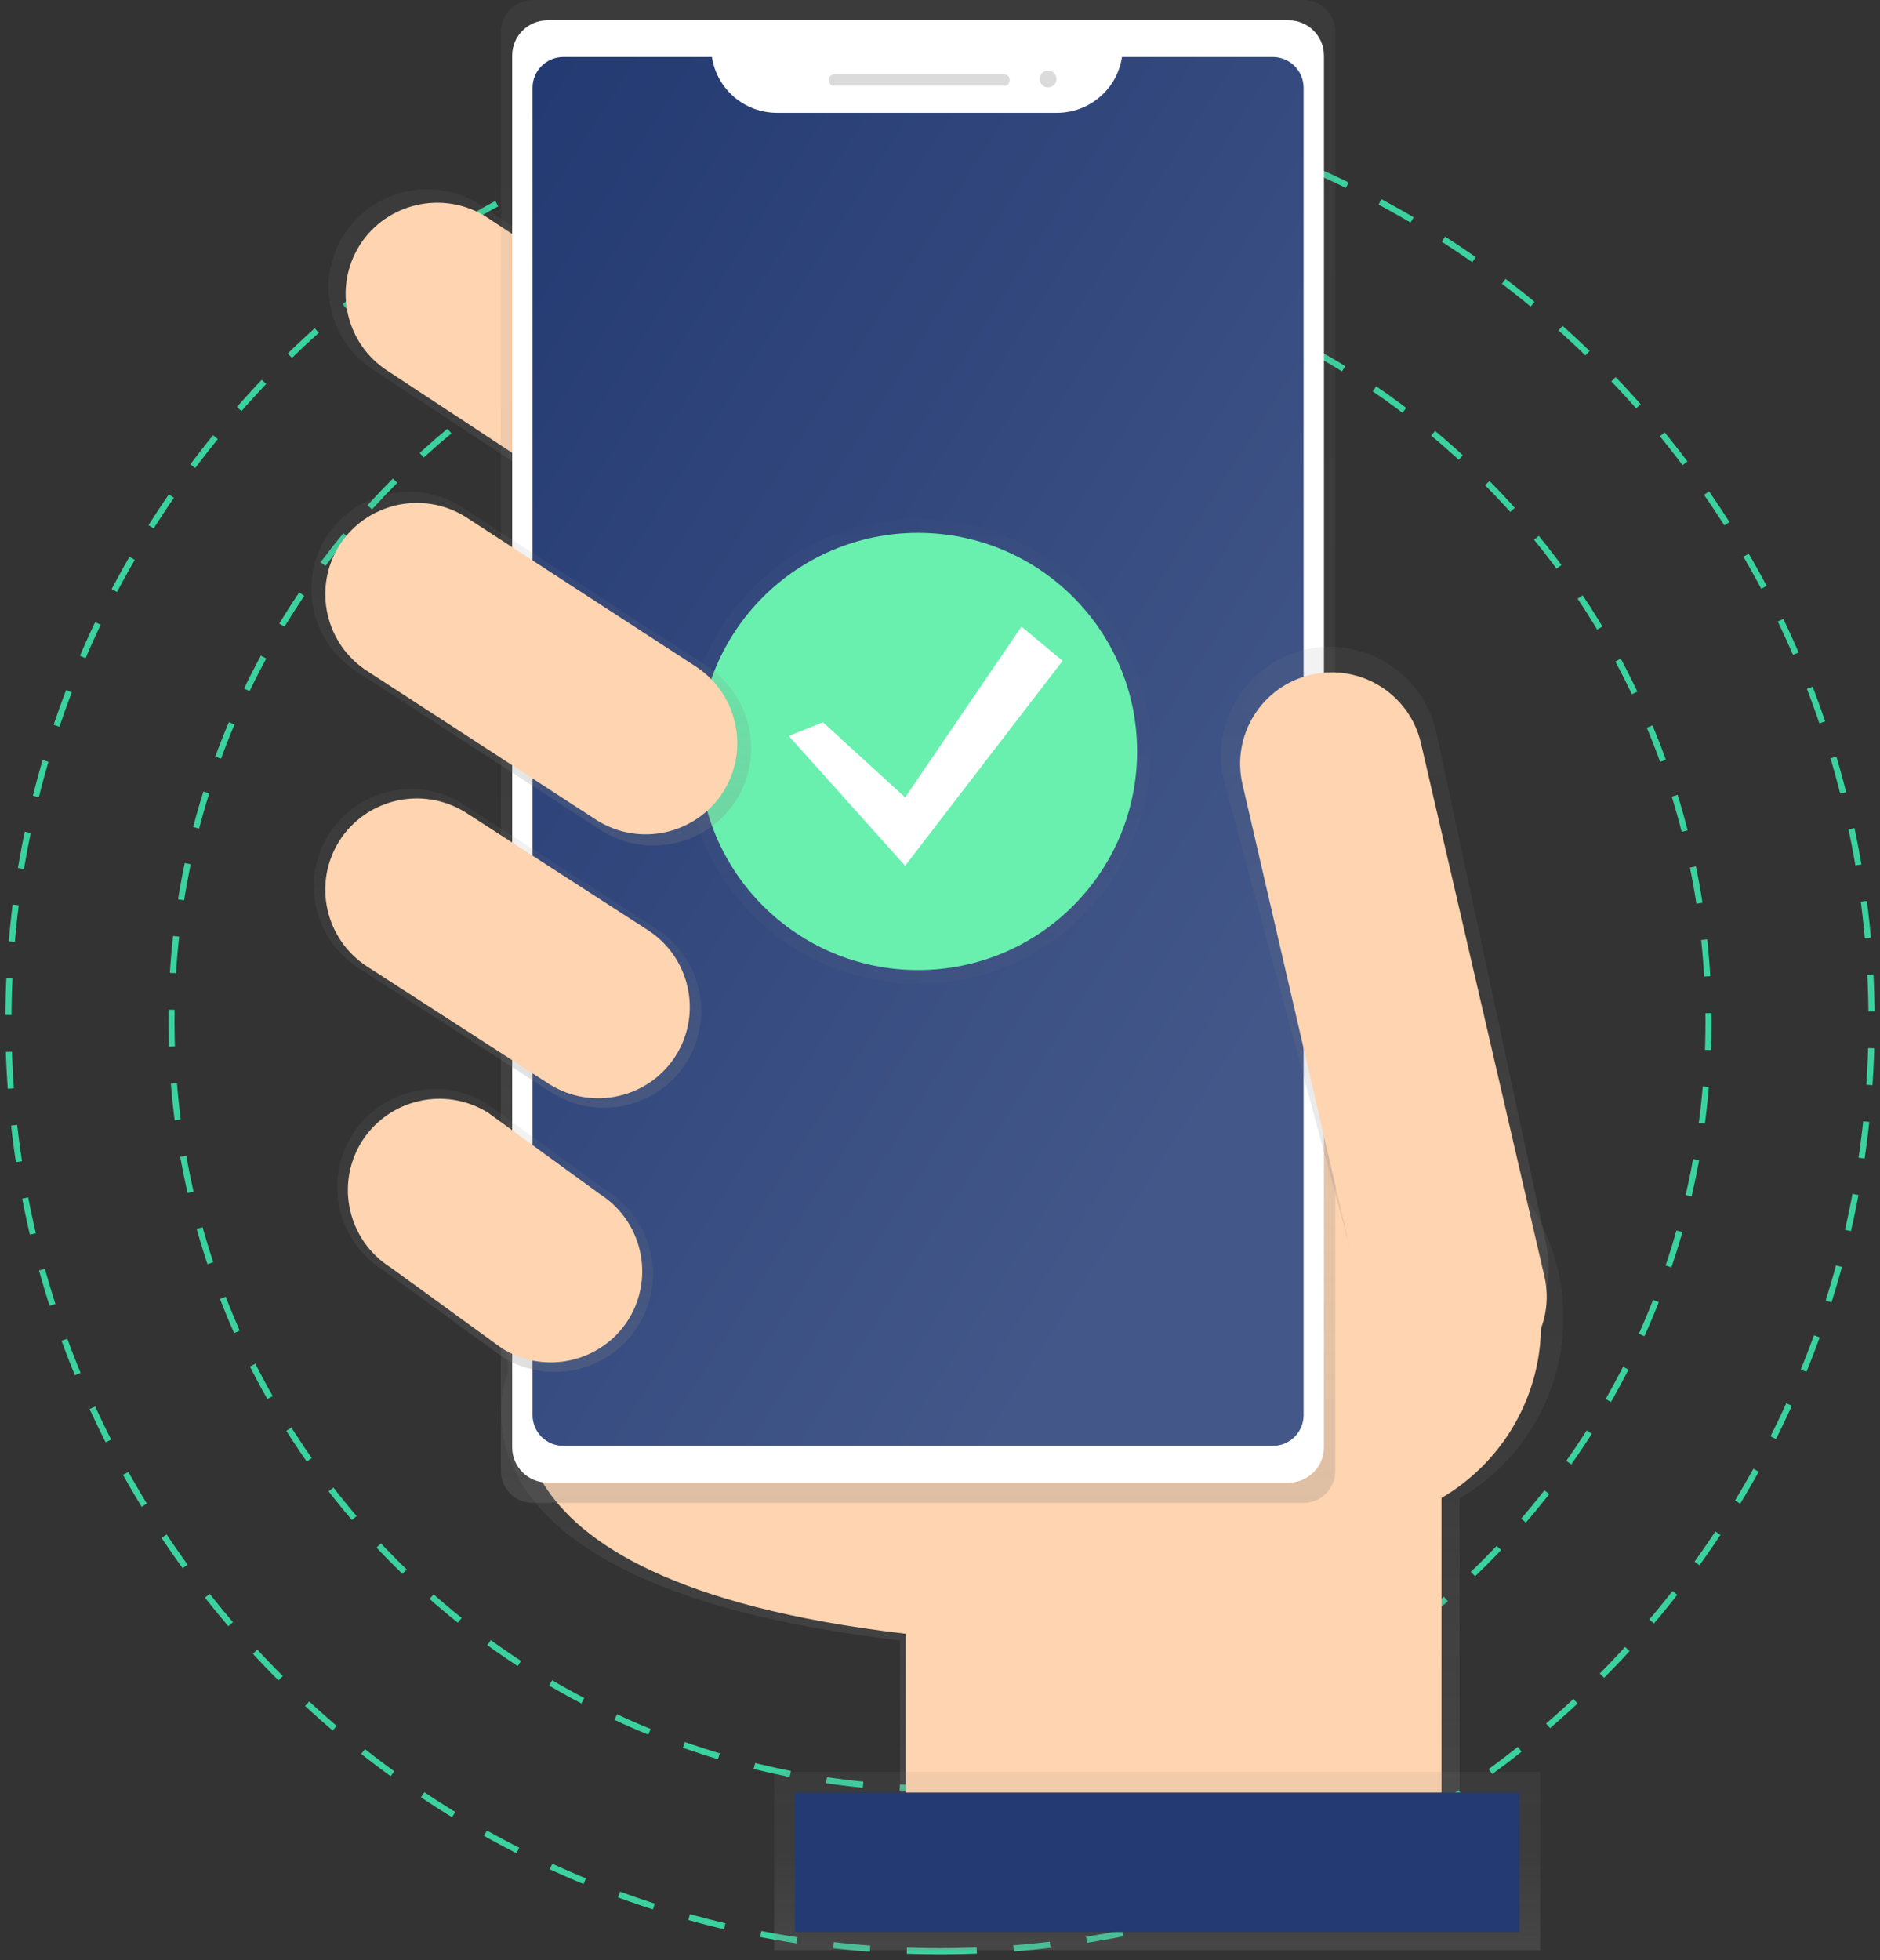 <svg width="188" height="196" viewBox="0 0 188 196" fill="none" xmlns="http://www.w3.org/2000/svg">
<rect x="0" y="0" width="188" height="196" fill="#333333" stroke="none"/>
<g id="OTP 1" clip-path="url(#clip0_1_413)">
<g id="Page-1">
<g id="OTP">
<g id="undraw_confirmed_81ex-(1)">
<path id="Oval" fill-rule="evenodd" clip-rule="evenodd" d="M94 178.823C136.446 178.823 170.854 144.49 170.854 102.137C170.854 59.785 136.446 25.451 94 25.451C51.554 25.451 17.145 59.785 17.145 102.137C17.145 144.49 51.554 178.823 94 178.823Z" stroke="#3AD29F" stroke-width="0.614" stroke-dasharray="3.68 3.68"/>
<path id="Oval_2" fill-rule="evenodd" clip-rule="evenodd" d="M94 195.09C145.449 195.09 187.157 153.473 187.157 102.137C187.157 50.801 145.449 9.184 94 9.184C42.551 9.184 0.843 50.801 0.843 102.137C0.843 153.473 42.551 195.09 94 195.09Z" stroke="#3AD29F" stroke-width="0.614" stroke-dasharray="3.68 3.68"/>
<path id="Path" d="M156.348 131.75C156.35 120.928 148.099 111.882 137.301 110.869C126.502 109.855 116.705 117.208 114.686 127.841L50.1 126.093L50.809 137.165C50.809 137.165 41.599 158.368 90.002 164.018V185.449H145.958V149.817C152.388 146.06 156.342 139.185 156.348 131.75Z" fill="url(#paint0_linear_1_413)"/>
<path id="Path_2" d="M53.026 137.63C53.026 137.63 44.208 157.935 90.561 163.352V183.884H144.149V129.509L52.338 127.025L53.026 137.63Z" fill="#FFD4B0"/>
<path id="Path_3" d="M79.809 52.895C76.9 57.475 70.831 58.852 66.224 55.976L37.451 37.057C32.861 34.155 31.482 28.098 34.364 23.502C37.272 18.928 43.334 17.552 47.939 20.421L76.712 39.34C81.305 42.239 82.689 48.296 79.809 52.895Z" fill="url(#paint1_linear_1_413)"/>
<path id="Path_4" d="M78.215 51.862C75.511 56.12 69.869 57.399 65.587 54.726L38.833 37.127C34.566 34.429 33.284 28.799 35.963 24.527C38.667 20.269 44.309 18.99 48.591 21.663L75.34 39.252C79.615 41.949 80.9 47.586 78.215 51.862Z" fill="#FFD4B0"/>
<path id="Oval_3" d="M133.977 152.523C145.092 152.523 154.102 143.532 154.102 132.442C154.102 121.352 145.092 112.362 133.977 112.362C122.863 112.362 113.853 121.352 113.853 132.442C113.853 143.532 122.863 152.523 133.977 152.523Z" fill="#FFD4B0"/>
<path id="Rectangle" d="M130.355 0H53.262C51.511 0 50.092 1.416 50.092 3.163V147.1C50.092 148.847 51.511 150.263 53.262 150.263H130.355C132.105 150.263 133.524 148.847 133.524 147.1V3.163C133.524 1.416 132.105 0 130.355 0Z" fill="url(#paint2_linear_1_413)"/>
<path id="Rectangle_2" d="M128.864 2.032H54.747C52.798 2.032 51.218 3.609 51.218 5.554V144.715C51.218 146.66 52.798 148.236 54.747 148.236H128.864C130.813 148.236 132.394 146.66 132.394 144.715V5.554C132.394 3.609 130.813 2.032 128.864 2.032Z" fill="white"/>
<path id="Path_5" d="M112.199 5.699C111.714 8.902 108.959 11.274 105.712 11.283H77.677C74.43 11.273 71.677 8.901 71.192 5.699H56.339C55.521 5.699 54.736 6.022 54.158 6.598C53.579 7.175 53.254 7.958 53.254 8.774V141.49C53.254 142.306 53.578 143.089 54.156 143.666C54.734 144.243 55.518 144.567 56.336 144.567H127.275C128.093 144.567 128.878 144.244 129.456 143.668C130.035 143.091 130.36 142.308 130.36 141.492V8.776C130.36 7.96 130.036 7.177 129.458 6.6C128.88 6.023 128.096 5.699 127.278 5.699H112.199Z" fill="url(#paint3_linear_1_413)"/>
<path id="Rectangle_3" d="M100.449 7.447H83.393C83.107 7.447 82.876 7.678 82.876 7.963V8.059C82.876 8.344 83.107 8.575 83.393 8.575H100.449C100.734 8.575 100.966 8.344 100.966 8.059V7.963C100.966 7.678 100.734 7.447 100.449 7.447Z" fill="#DBDBDB"/>
<path id="Oval_4" d="M104.809 8.74C105.274 8.74 105.652 8.363 105.652 7.898C105.652 7.434 105.274 7.057 104.809 7.057C104.343 7.057 103.966 7.434 103.966 7.898C103.966 8.363 104.343 8.74 104.809 8.74Z" fill="#DBDBDB"/>
<path id="Path_6" d="M146.986 135.985C141.145 137.333 137.137 133.532 135.786 127.707L122.366 77.985C121.031 72.137 124.678 66.311 130.53 64.943C136.391 63.611 142.23 67.25 143.601 73.089L154.552 124.095C155.903 129.922 152.823 134.637 146.986 135.985Z" fill="url(#paint4_linear_1_413)"/>
<path id="Rectangle_4" d="M142.095 74.306C140.957 69.389 136.039 66.324 131.111 67.46C126.183 68.597 123.111 73.504 124.25 78.421L136.59 131.712C137.728 136.629 142.646 139.694 147.574 138.558C152.502 137.422 155.574 132.515 154.435 127.597L142.095 74.306Z" fill="#FFD4B0"/>
<path id="Rectangle_5" d="M154.016 177.165H77.421V194.981H154.016V177.165Z" fill="url(#paint5_linear_1_413)"/>
<path id="Rectangle_6" d="M151.946 179.231H79.491V193.174H151.946V179.231Z" fill="#233A72"/>
<path id="Path_7" d="M68.641 106.235C65.767 110.76 59.77 112.12 55.218 109.279L35.922 96.821C31.386 93.953 30.023 87.969 32.871 83.428C35.744 78.902 41.742 77.542 46.293 80.383L65.59 92.842C70.125 95.709 71.488 101.693 68.641 106.235Z" fill="url(#paint6_linear_1_413)"/>
<path id="Path_8" d="M63.796 132.605C60.897 137.172 54.846 138.545 50.252 135.678L38.3 126.981C33.723 124.089 32.347 118.05 35.221 113.467C38.12 108.9 44.171 107.527 48.764 110.394L60.717 119.093C65.293 121.986 66.668 128.022 63.796 132.605Z" fill="url(#paint7_linear_1_413)"/>
<g id="Group" opacity="0.5">
<path id="Oval_5" opacity="0.5" d="M91.806 98.357C104.659 98.357 115.079 87.96 115.079 75.134C115.079 62.309 104.659 51.912 91.806 51.912C78.952 51.912 68.532 62.309 68.532 75.134C68.532 87.96 78.952 98.357 91.806 98.357Z" fill="url(#paint8_linear_1_413)"/>
</g>
<path id="Oval_6" d="M91.806 96.991C103.903 96.991 113.71 87.205 113.71 75.134C113.71 63.063 103.903 53.277 91.806 53.277C79.708 53.277 69.901 63.063 69.901 75.134C69.901 87.205 79.708 96.991 91.806 96.991Z" fill="#69F0AE"/>
<path id="Path_9" d="M82.298 72.217L90.512 79.73L102.149 62.655L106.258 66.071L90.512 86.562L78.875 73.585L82.298 72.217Z" fill="white"/>
<path id="Path_10" d="M62.831 131.957C60.127 136.214 54.486 137.493 50.203 134.82L39.056 126.723C34.789 124.025 33.507 118.396 36.186 114.123C38.89 109.866 44.531 108.586 48.814 111.259L59.959 119.372C64.217 122.068 65.499 127.687 62.831 131.957Z" fill="#FFD4B0"/>
<path id="Path_11" d="M67.58 105.55C64.876 109.808 59.234 111.087 54.952 108.414L36.796 96.692C32.53 93.994 31.248 88.364 33.927 84.091C36.63 79.834 42.272 78.555 46.555 81.228L64.71 92.95C68.977 95.648 70.259 101.278 67.58 105.55Z" fill="#FFD4B0"/>
<path id="Path_12" d="M73.63 79.988C70.742 84.534 64.718 85.9 60.145 83.046L35.691 67.158C31.136 64.277 29.767 58.266 32.628 53.703C35.515 49.158 41.539 47.792 46.112 50.646L70.566 66.534C75.121 69.415 76.49 75.426 73.63 79.988Z" fill="url(#paint9_linear_1_413)"/>
<path id="Path_13" d="M72.331 79.162C69.627 83.419 63.985 84.699 59.703 82.026L36.799 67.145C32.532 64.448 31.25 58.818 33.929 54.545C36.633 50.288 42.275 49.009 46.557 51.682L69.458 66.562C73.726 69.259 75.009 74.889 72.331 79.162Z" fill="#FFD4B0"/>
</g>
</g>
</g>
</g>
<defs>
<linearGradient id="paint0_linear_1_413" x1="103.228" y1="185.461" x2="103.228" y2="110.779" gradientUnits="userSpaceOnUse">
<stop stop-color="#808080" stop-opacity="0.25"/>
<stop offset="0.54" stop-color="#808080" stop-opacity="0.12"/>
<stop offset="1" stop-color="#808080" stop-opacity="0.1"/>
</linearGradient>
<linearGradient id="paint1_linear_1_413" x1="57.084" y1="57.481" x2="57.084" y2="18.921" gradientUnits="userSpaceOnUse">
<stop stop-color="#808080" stop-opacity="0.25"/>
<stop offset="0.54" stop-color="#808080" stop-opacity="0.12"/>
<stop offset="1" stop-color="#808080" stop-opacity="0.1"/>
</linearGradient>
<linearGradient id="paint2_linear_1_413" x1="91.808" y1="150.261" x2="91.808" y2="-0.003" gradientUnits="userSpaceOnUse">
<stop stop-color="#808080" stop-opacity="0.25"/>
<stop offset="0.54" stop-color="#808080" stop-opacity="0.12"/>
<stop offset="1" stop-color="#808080" stop-opacity="0.1"/>
</linearGradient>
<linearGradient id="paint3_linear_1_413" x1="55.047" y1="5.699" x2="149.981" y2="66.057" gradientUnits="userSpaceOnUse">
<stop stop-color="#233A72"/>
<stop offset="1" stop-color="#435789"/>
</linearGradient>
<linearGradient id="paint4_linear_1_413" x1="138.477" y1="136.253" x2="138.477" y2="64.664" gradientUnits="userSpaceOnUse">
<stop stop-color="#808080" stop-opacity="0.25"/>
<stop offset="0.54" stop-color="#808080" stop-opacity="0.12"/>
<stop offset="1" stop-color="#808080" stop-opacity="0.1"/>
</linearGradient>
<linearGradient id="paint5_linear_1_413" x1="115.724" y1="194.976" x2="115.724" y2="177.16" gradientUnits="userSpaceOnUse">
<stop stop-color="#808080" stop-opacity="0.25"/>
<stop offset="0.54" stop-color="#808080" stop-opacity="0.12"/>
<stop offset="1" stop-color="#808080" stop-opacity="0.1"/>
</linearGradient>
<linearGradient id="paint6_linear_1_413" x1="50.752" y1="110.764" x2="50.752" y2="78.901" gradientUnits="userSpaceOnUse">
<stop stop-color="#808080" stop-opacity="0.25"/>
<stop offset="0.54" stop-color="#808080" stop-opacity="0.12"/>
<stop offset="1" stop-color="#808080" stop-opacity="0.1"/>
</linearGradient>
<linearGradient id="paint7_linear_1_413" x1="49.51" y1="137.175" x2="49.51" y2="108.894" gradientUnits="userSpaceOnUse">
<stop stop-color="#808080" stop-opacity="0.25"/>
<stop offset="0.54" stop-color="#808080" stop-opacity="0.12"/>
<stop offset="1" stop-color="#808080" stop-opacity="0.1"/>
</linearGradient>
<linearGradient id="paint8_linear_1_413" x1="91.806" y1="98.357" x2="91.806" y2="51.909" gradientUnits="userSpaceOnUse">
<stop stop-color="#808080" stop-opacity="0.25"/>
<stop offset="0.54" stop-color="#808080" stop-opacity="0.12"/>
<stop offset="1" stop-color="#808080" stop-opacity="0.1"/>
</linearGradient>
<linearGradient id="paint9_linear_1_413" x1="53.127" y1="84.546" x2="53.127" y2="49.164" gradientUnits="userSpaceOnUse">
<stop stop-color="#808080" stop-opacity="0.25"/>
<stop offset="0.54" stop-color="#808080" stop-opacity="0.12"/>
<stop offset="1" stop-color="#808080" stop-opacity="0.1"/>
</linearGradient>
<clipPath id="clip0_1_413">
<rect width="188" height="196" fill="white"/>
</clipPath>
</defs>
</svg>
